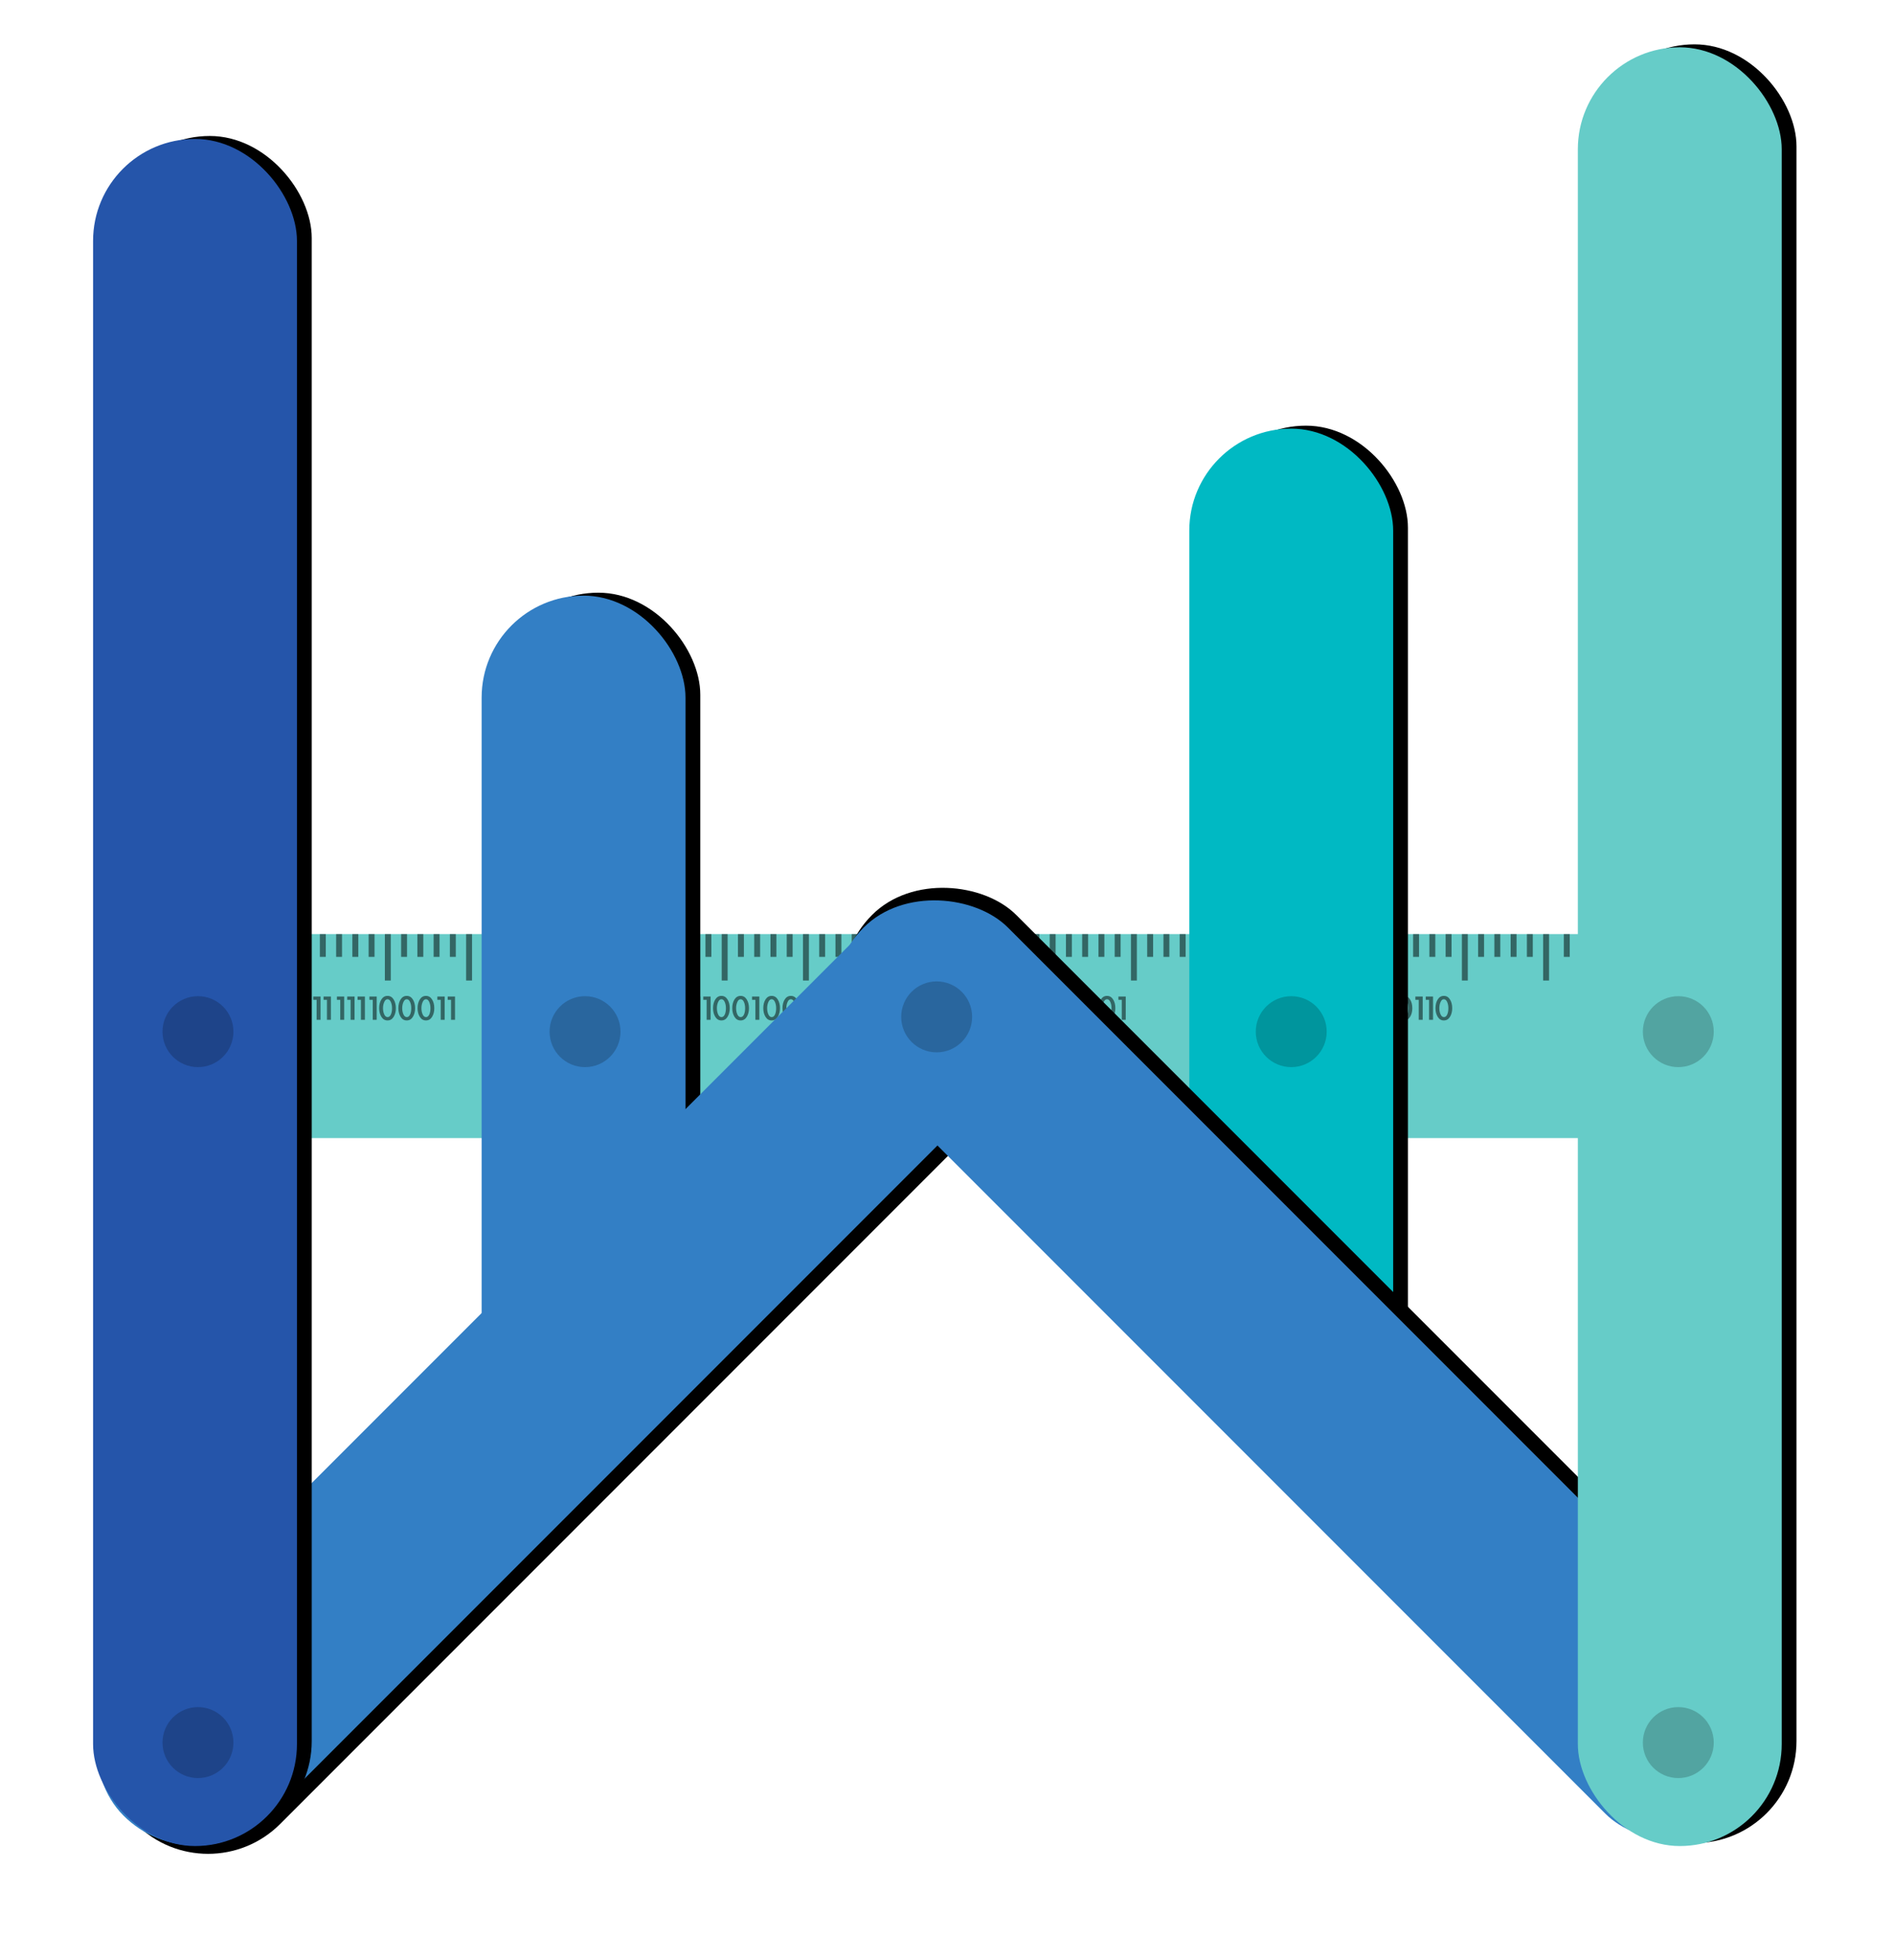 <?xml version="1.0" encoding="UTF-8"?>
<svg width="1282px" height="1326px" viewBox="0 0 1282 1326" version="1.1" xmlns="http://www.w3.org/2000/svg" xmlns:xlink="http://www.w3.org/1999/xlink">
    <title>Web Infra</title>
    <defs>
        <rect id="path-1" x="291.218" y="371" width="138" height="571" rx="69"></rect>
        <filter x="-29.0%" y="-9.1%" width="172.5%" height="117.5%" filterUnits="objectBoundingBox" id="filter-2">
            <feOffset dx="10" dy="-2" in="SourceAlpha" result="shadowOffsetOuter1"></feOffset>
            <feGaussianBlur stdDeviation="15" in="shadowOffsetOuter1" result="shadowBlurOuter1"></feGaussianBlur>
            <feColorMatrix values="0 0 0 0 0   0 0 0 0 0   0 0 0 0 0  0 0 0 0.4 0" type="matrix" in="shadowBlurOuter1"></feColorMatrix>
        </filter>
        <rect id="path-3" x="770.218" y="258" width="138" height="684" rx="69"></rect>
        <filter x="-29.0%" y="-7.6%" width="172.5%" height="114.6%" filterUnits="objectBoundingBox" id="filter-4">
            <feOffset dx="10" dy="-2" in="SourceAlpha" result="shadowOffsetOuter1"></feOffset>
            <feGaussianBlur stdDeviation="15" in="shadowOffsetOuter1" result="shadowBlurOuter1"></feGaussianBlur>
            <feColorMatrix values="0 0 0 0 0   0 0 0 0 0   0 0 0 0 0  0 0 0 0.4 0" type="matrix" in="shadowBlurOuter1"></feColorMatrix>
        </filter>
        <rect id="path-5" x="279.604" y="472.593" width="138" height="848" rx="69"></rect>
        <filter x="-29.0%" y="-6.1%" width="172.5%" height="111.8%" filterUnits="objectBoundingBox" id="filter-6">
            <feOffset dx="10" dy="-2" in="SourceAlpha" result="shadowOffsetOuter1"></feOffset>
            <feGaussianBlur stdDeviation="15" in="shadowOffsetOuter1" result="shadowBlurOuter1"></feGaussianBlur>
            <feColorMatrix values="0 0 0 0 0   0 0 0 0 0   0 0 0 0 0  0 0 0 0.4 0" type="matrix" in="shadowBlurOuter1"></feColorMatrix>
        </filter>
        <rect id="path-7" x="780.652" y="471.331" width="138" height="848" rx="69"></rect>
        <filter x="-29.0%" y="-6.1%" width="172.5%" height="111.8%" filterUnits="objectBoundingBox" id="filter-8">
            <feOffset dx="10" dy="-2" in="SourceAlpha" result="shadowOffsetOuter1"></feOffset>
            <feGaussianBlur stdDeviation="15" in="shadowOffsetOuter1" result="shadowBlurOuter1"></feGaussianBlur>
            <feColorMatrix values="0 0 0 0 0   0 0 0 0 0   0 0 0 0 0  0 0 0 0.4 0" type="matrix" in="shadowBlurOuter1"></feColorMatrix>
        </filter>
        <rect id="path-9" x="28.218" y="62" width="138" height="1155" rx="69"></rect>
        <filter x="-29.0%" y="-4.5%" width="172.5%" height="108.7%" filterUnits="objectBoundingBox" id="filter-10">
            <feOffset dx="10" dy="-2" in="SourceAlpha" result="shadowOffsetOuter1"></feOffset>
            <feGaussianBlur stdDeviation="15" in="shadowOffsetOuter1" result="shadowBlurOuter1"></feGaussianBlur>
            <feColorMatrix values="0 0 0 0 0   0 0 0 0 0   0 0 0 0 0  0 0 0 0.4 0" type="matrix" in="shadowBlurOuter1"></feColorMatrix>
        </filter>
        <rect id="path-11" x="1033.218" y="0" width="138" height="1217" rx="69"></rect>
        <filter x="-29.0%" y="-4.3%" width="172.5%" height="108.2%" filterUnits="objectBoundingBox" id="filter-12">
            <feOffset dx="10" dy="-2" in="SourceAlpha" result="shadowOffsetOuter1"></feOffset>
            <feGaussianBlur stdDeviation="15" in="shadowOffsetOuter1" result="shadowBlurOuter1"></feGaussianBlur>
            <feColorMatrix values="0 0 0 0 0   0 0 0 0 0   0 0 0 0 0  0 0 0 0.4 0" type="matrix" in="shadowBlurOuter1"></feColorMatrix>
        </filter>
    </defs>
    <g id="Page-1" stroke="none" stroke-width="1" fill="none" fill-rule="evenodd">
        <g id="Web-Infra" transform="translate(34.782, 32)">
            <rect id="Rectangle" fill="#66CCC8" x="155.218" y="600" width="889" height="138"></rect>
            <g id="Ruler" transform="translate(170.731, 600)" fill="#000000" fill-opacity="0.5" fill-rule="nonzero">
                <path d="M6.529,44.48 L6.529,42.218 L11.469,42.218 L11.469,58 L8.791,58 L8.791,44.48 L6.529,44.48 Z M13.529,44.48 L13.529,42.218 L18.469,42.218 L18.469,58 L15.791,58 L15.791,44.48 L13.529,44.48 Z M22.529,44.48 L22.529,42.218 L27.469,42.218 L27.469,58 L24.791,58 L24.791,44.48 L22.529,44.48 Z M29.529,44.48 L29.529,42.218 L34.469,42.218 L34.469,58 L31.791,58 L31.791,44.48 L29.529,44.48 Z M36.529,44.48 L36.529,42.218 L41.469,42.218 L41.469,58 L38.791,58 L38.791,44.48 L36.529,44.48 Z M44.529,44.48 L44.529,42.218 L49.469,42.218 L49.469,58 L46.791,58 L46.791,44.48 L44.529,44.48 Z M90.529,44.48 L90.529,42.218 L95.469,42.218 L95.469,58 L92.791,58 L92.791,44.48 L90.529,44.48 Z M97.529,44.48 L97.529,42.218 L102.469,42.218 L102.469,58 L99.791,58 L99.791,44.48 L97.529,44.48 Z M263.529,44.48 L263.529,42.218 L268.469,42.218 L268.469,58 L265.791,58 L265.791,44.48 L263.529,44.48 Z M270.529,44.48 L270.529,42.218 L275.469,42.218 L275.469,58 L272.791,58 L272.791,44.48 L270.529,44.48 Z M303.529,44.48 L303.529,42.218 L308.469,42.218 L308.469,58 L305.791,58 L305.791,44.48 L303.529,44.48 Z M551.529,44.48 L551.529,42.218 L556.469,42.218 L556.469,58 L553.791,58 L553.791,44.48 L551.529,44.48 Z M752.529,44.48 L752.529,42.218 L757.469,42.218 L757.469,58 L754.791,58 L754.791,44.48 L752.529,44.48 Z M759.529,44.48 L759.529,42.218 L764.469,42.218 L764.469,58 L761.791,58 L761.791,44.48 L759.529,44.48 Z M62.445,50.122 C62.445,52.41 61.943,54.364 60.937,55.985 C59.932,57.606 58.55,58.416 56.79,58.416 C55.031,58.416 53.649,57.601 52.643,55.972 C51.638,54.343 51.135,52.393 51.135,50.122 C51.135,47.765 51.642,45.789 52.656,44.194 C53.67,42.599 55.053,41.802 56.803,41.802 C58.554,41.802 59.932,42.612 60.937,44.233 C61.943,45.854 62.445,47.817 62.445,50.122 Z M53.735,50.096 C53.735,51.691 54.013,53.099 54.567,54.321 C55.122,55.543 55.876,56.154 56.829,56.154 C57.783,56.154 58.524,55.582 59.052,54.438 C59.581,53.294 59.845,51.847 59.845,50.096 C59.845,48.484 59.568,47.076 59.013,45.871 C58.459,44.666 57.718,44.064 56.79,44.064 C55.863,44.064 55.122,44.692 54.567,45.949 C54.013,47.206 53.735,48.588 53.735,50.096 Z M75.445,50.122 C75.445,52.41 74.943,54.364 73.937,55.985 C72.932,57.606 71.55,58.416 69.79,58.416 C68.031,58.416 66.649,57.601 65.643,55.972 C64.638,54.343 64.135,52.393 64.135,50.122 C64.135,47.765 64.642,45.789 65.656,44.194 C66.67,42.599 68.053,41.802 69.803,41.802 C71.554,41.802 72.932,42.612 73.937,44.233 C74.943,45.854 75.445,47.817 75.445,50.122 Z M66.735,50.096 C66.735,51.691 67.013,53.099 67.567,54.321 C68.122,55.543 68.876,56.154 69.829,56.154 C70.783,56.154 71.524,55.582 72.052,54.438 C72.581,53.294 72.845,51.847 72.845,50.096 C72.845,48.484 72.568,47.076 72.013,45.871 C71.459,44.666 70.718,44.064 69.79,44.064 C68.863,44.064 68.122,44.692 67.567,45.949 C67.013,47.206 66.735,48.588 66.735,50.096 Z M88.445,50.122 C88.445,52.41 87.943,54.364 86.937,55.985 C85.932,57.606 84.55,58.416 82.79,58.416 C81.031,58.416 79.649,57.601 78.643,55.972 C77.638,54.343 77.135,52.393 77.135,50.122 C77.135,47.765 77.642,45.789 78.656,44.194 C79.67,42.599 81.053,41.802 82.803,41.802 C84.554,41.802 85.932,42.612 86.937,44.233 C87.943,45.854 88.445,47.817 88.445,50.122 Z M79.735,50.096 C79.735,51.691 80.013,53.099 80.567,54.321 C81.122,55.543 81.876,56.154 82.829,56.154 C83.783,56.154 84.524,55.582 85.052,54.438 C85.581,53.294 85.845,51.847 85.845,50.096 C85.845,48.484 85.568,47.076 85.013,45.871 C84.459,44.666 83.718,44.064 82.79,44.064 C81.863,44.064 81.122,44.692 80.567,45.949 C80.013,47.206 79.735,48.588 79.735,50.096 Z M288.445,50.122 C288.445,52.41 287.943,54.364 286.937,55.985 C285.932,57.606 284.55,58.416 282.79,58.416 C281.031,58.416 279.649,57.601 278.643,55.972 C277.638,54.343 277.135,52.393 277.135,50.122 C277.135,47.765 277.642,45.789 278.656,44.194 C279.67,42.599 281.053,41.802 282.803,41.802 C284.554,41.802 285.932,42.612 286.937,44.233 C287.943,45.854 288.445,47.817 288.445,50.122 Z M279.735,50.096 C279.735,51.691 280.013,53.099 280.567,54.321 C281.122,55.543 281.876,56.154 282.829,56.154 C283.783,56.154 284.524,55.582 285.052,54.438 C285.581,53.294 285.845,51.847 285.845,50.096 C285.845,48.484 285.568,47.076 285.013,45.871 C284.459,44.666 283.718,44.064 282.79,44.064 C281.863,44.064 281.122,44.692 280.567,45.949 C280.013,47.206 279.735,48.588 279.735,50.096 Z M536.445,50.122 C536.445,52.41 535.943,54.364 534.937,55.985 C533.932,57.606 532.55,58.416 530.79,58.416 C529.031,58.416 527.649,57.601 526.643,55.972 C525.638,54.343 525.135,52.393 525.135,50.122 C525.135,47.765 525.642,45.789 526.656,44.194 C527.67,42.599 529.053,41.802 530.803,41.802 C532.554,41.802 533.932,42.612 534.937,44.233 C535.943,45.854 536.445,47.817 536.445,50.122 Z M527.735,50.096 C527.735,51.691 528.013,53.099 528.567,54.321 C529.122,55.543 529.876,56.154 530.829,56.154 C531.783,56.154 532.524,55.582 533.052,54.438 C533.581,53.294 533.845,51.847 533.845,50.096 C533.845,48.484 533.568,47.076 533.013,45.871 C532.459,44.666 531.718,44.064 530.79,44.064 C529.863,44.064 529.122,44.692 528.567,45.949 C528.013,47.206 527.735,48.588 527.735,50.096 Z M301.445,50.122 C301.445,52.41 300.943,54.364 299.937,55.985 C298.932,57.606 297.55,58.416 295.79,58.416 C294.031,58.416 292.649,57.601 291.643,55.972 C290.638,54.343 290.135,52.393 290.135,50.122 C290.135,47.765 290.642,45.789 291.656,44.194 C292.67,42.599 294.053,41.802 295.803,41.802 C297.554,41.802 298.932,42.612 299.937,44.233 C300.943,45.854 301.445,47.817 301.445,50.122 Z M292.735,50.096 C292.735,51.691 293.013,53.099 293.567,54.321 C294.122,55.543 294.876,56.154 295.829,56.154 C296.783,56.154 297.524,55.582 298.052,54.438 C298.581,53.294 298.845,51.847 298.845,50.096 C298.845,48.484 298.568,47.076 298.013,45.871 C297.459,44.666 296.718,44.064 295.79,44.064 C294.863,44.064 294.122,44.692 293.567,45.949 C293.013,47.206 292.735,48.588 292.735,50.096 Z M549.445,50.122 C549.445,52.41 548.943,54.364 547.937,55.985 C546.932,57.606 545.55,58.416 543.79,58.416 C542.031,58.416 540.649,57.601 539.643,55.972 C538.638,54.343 538.135,52.393 538.135,50.122 C538.135,47.765 538.642,45.789 539.656,44.194 C540.67,42.599 542.053,41.802 543.803,41.802 C545.554,41.802 546.932,42.612 547.937,44.233 C548.943,45.854 549.445,47.817 549.445,50.122 Z M540.735,50.096 C540.735,51.691 541.013,53.099 541.567,54.321 C542.122,55.543 542.876,56.154 543.829,56.154 C544.783,56.154 545.524,55.582 546.052,54.438 C546.581,53.294 546.845,51.847 546.845,50.096 C546.845,48.484 546.568,47.076 546.013,45.871 C545.459,44.666 544.718,44.064 543.79,44.064 C542.863,44.064 542.122,44.692 541.567,45.949 C541.013,47.206 540.735,48.588 540.735,50.096 Z M750.445,50.122 C750.445,52.41 749.943,54.364 748.937,55.985 C747.932,57.606 746.55,58.416 744.79,58.416 C743.031,58.416 741.649,57.601 740.643,55.972 C739.638,54.343 739.135,52.393 739.135,50.122 C739.135,47.765 739.642,45.789 740.656,44.194 C741.67,42.599 743.053,41.802 744.803,41.802 C746.554,41.802 747.932,42.612 748.937,44.233 C749.943,45.854 750.445,47.817 750.445,50.122 Z M741.735,50.096 C741.735,51.691 742.013,53.099 742.567,54.321 C743.122,55.543 743.876,56.154 744.829,56.154 C745.783,56.154 746.524,55.582 747.052,54.438 C747.581,53.294 747.845,51.847 747.845,50.096 C747.845,48.484 747.568,47.076 747.013,45.871 C746.459,44.666 745.718,44.064 744.79,44.064 C743.863,44.064 743.122,44.692 742.567,45.949 C742.013,47.206 741.735,48.588 741.735,50.096 Z M777.445,50.122 C777.445,52.41 776.943,54.364 775.937,55.985 C774.932,57.606 773.55,58.416 771.79,58.416 C770.031,58.416 768.649,57.601 767.643,55.972 C766.638,54.343 766.135,52.393 766.135,50.122 C766.135,47.765 766.642,45.789 767.656,44.194 C768.67,42.599 770.053,41.802 771.803,41.802 C773.554,41.802 774.932,42.612 775.937,44.233 C776.943,45.854 777.445,47.817 777.445,50.122 Z M768.735,50.096 C768.735,51.691 769.013,53.099 769.567,54.321 C770.122,55.543 770.876,56.154 771.829,56.154 C772.783,56.154 773.524,55.582 774.052,54.438 C774.581,53.294 774.845,51.847 774.845,50.096 C774.845,48.484 774.568,47.076 774.013,45.871 C773.459,44.666 772.718,44.064 771.79,44.064 C770.863,44.064 770.122,44.692 769.567,45.949 C769.013,47.206 768.735,48.588 768.735,50.096 Z M322.445,50.122 C322.445,52.41 321.943,54.364 320.937,55.985 C319.932,57.606 318.55,58.416 316.79,58.416 C315.031,58.416 313.649,57.601 312.643,55.972 C311.638,54.343 311.135,52.393 311.135,50.122 C311.135,47.765 311.642,45.789 312.656,44.194 C313.67,42.599 315.053,41.802 316.803,41.802 C318.554,41.802 319.932,42.612 320.937,44.233 C321.943,45.854 322.445,47.817 322.445,50.122 Z M313.735,50.096 C313.735,51.691 314.013,53.099 314.567,54.321 C315.122,55.543 315.876,56.154 316.829,56.154 C317.783,56.154 318.524,55.582 319.052,54.438 C319.581,53.294 319.845,51.847 319.845,50.096 C319.845,48.484 319.568,47.076 319.013,45.871 C318.459,44.666 317.718,44.064 316.79,44.064 C315.863,44.064 315.122,44.692 314.567,45.949 C314.013,47.206 313.735,48.588 313.735,50.096 Z M335.445,50.122 C335.445,52.41 334.943,54.364 333.937,55.985 C332.932,57.606 331.55,58.416 329.79,58.416 C328.031,58.416 326.649,57.601 325.643,55.972 C324.638,54.343 324.135,52.393 324.135,50.122 C324.135,47.765 324.642,45.789 325.656,44.194 C326.67,42.599 328.053,41.802 329.803,41.802 C331.554,41.802 332.932,42.612 333.937,44.233 C334.943,45.854 335.445,47.817 335.445,50.122 Z M326.735,50.096 C326.735,51.691 327.013,53.099 327.567,54.321 C328.122,55.543 328.876,56.154 329.829,56.154 C330.783,56.154 331.524,55.582 332.052,54.438 C332.581,53.294 332.845,51.847 332.845,50.096 C332.845,48.484 332.568,47.076 332.013,45.871 C331.459,44.666 330.718,44.064 329.79,44.064 C328.863,44.064 328.122,44.692 327.567,45.949 C327.013,47.206 326.735,48.588 326.735,50.096 Z" id="Numbers"></path>
                <path d="M294,1.13686838e-13 L294,15.404 L298,15.404 L298,1.13686838e-13 L294,1.13686838e-13 Z M305,1.13686838e-13 L305,15.404 L309,15.404 L309,1.13686838e-13 L305,1.13686838e-13 Z M316,1.13686838e-13 L316,15.404 L320,15.404 L320,1.13686838e-13 L316,1.13686838e-13 Z M327,1.13686838e-13 L327,15.404 L331,15.404 L331,1.13686838e-13 L327,1.13686838e-13 Z M283,1.13686838e-13 L283,31.404 L287,31.404 L287,1.13686838e-13 L283,1.13686838e-13 Z M338,1.13686838e-13 L338,31.404 L342,31.404 L342,1.13686838e-13 L338,1.13686838e-13 Z M461,1.13686838e-13 L461,15.404 L465,15.404 L465,1.13686838e-13 L461,1.13686838e-13 Z M472,1.13686838e-13 L472,15.404 L476,15.404 L476,1.13686838e-13 L472,1.13686838e-13 Z M483,1.13686838e-13 L483,15.404 L487,15.404 L487,1.13686838e-13 L483,1.13686838e-13 Z M494,1.13686838e-13 L494,15.404 L498,15.404 L498,1.13686838e-13 L494,1.13686838e-13 Z M450,1.13686838e-13 L450,31.404 L454,31.404 L454,1.13686838e-13 L450,1.13686838e-13 Z M516,1.13686838e-13 L516,15.404 L520,15.404 L520,1.13686838e-13 L516,1.13686838e-13 Z M527,1.13686838e-13 L527,15.404 L531,15.404 L531,1.13686838e-13 L527,1.13686838e-13 Z M538,1.13686838e-13 L538,15.404 L542,15.404 L542,1.13686838e-13 L538,1.13686838e-13 Z M549,1.13686838e-13 L549,15.404 L553,15.404 L553,1.13686838e-13 L549,1.13686838e-13 Z M505,1.13686838e-13 L505,31.404 L509,31.404 L509,1.13686838e-13 L505,1.13686838e-13 Z M560,1.13686838e-13 L560,31.404 L564,31.404 L564,1.13686838e-13 L560,1.13686838e-13 Z M740,1.13686838e-13 L740,15.404 L744,15.404 L744,1.13686838e-13 L740,1.13686838e-13 Z M751,1.13686838e-13 L751,15.404 L755,15.404 L755,1.13686838e-13 L751,1.13686838e-13 Z M762,1.13686838e-13 L762,15.404 L766,15.404 L766,1.13686838e-13 L762,1.13686838e-13 Z M773,1.13686838e-13 L773,15.404 L777,15.404 L777,1.13686838e-13 L773,1.13686838e-13 Z M784,1.13686838e-13 L784,31.404 L788,31.404 L788,1.13686838e-13 L784,1.13686838e-13 Z M795,1.13686838e-13 L795,15.404 L799,15.404 L799,1.13686838e-13 L795,1.13686838e-13 Z M806,1.13686838e-13 L806,15.404 L810,15.404 L810,1.13686838e-13 L806,1.13686838e-13 Z M817,1.13686838e-13 L817,15.404 L821,15.404 L821,1.13686838e-13 L817,1.13686838e-13 Z M828,1.13686838e-13 L828,15.404 L832,15.404 L832,1.13686838e-13 L828,1.13686838e-13 Z M853,1.13686838e-13 L853,15.404 L857,15.404 L857,1.13686838e-13 L853,1.13686838e-13 Z M839,1.13686838e-13 L839,31.404 L843,31.404 L843,1.13686838e-13 L839,1.13686838e-13 Z M571,1.13686838e-13 L571,15.404 L575,15.404 L575,1.13686838e-13 L571,1.13686838e-13 Z M582,1.13686838e-13 L582,15.404 L586,15.404 L586,1.13686838e-13 L582,1.13686838e-13 Z M593,1.13686838e-13 L593,15.404 L597,15.404 L597,1.13686838e-13 L593,1.13686838e-13 Z M604,1.13686838e-13 L604,15.404 L608,15.404 L608,1.13686838e-13 L604,1.13686838e-13 Z M615,1.13686838e-13 L615,31.404 L619,31.404 L619,1.13686838e-13 L615,1.13686838e-13 Z M0,1.13686838e-13 L0,31.404 L4,31.404 L4,1.13686838e-13 L0,1.13686838e-13 Z M11,1.13686838e-13 L11,15.404 L15,15.404 L15,1.13686838e-13 L11,1.13686838e-13 Z M22,1.13686838e-13 L22,15.404 L26,15.404 L26,1.13686838e-13 L22,1.13686838e-13 Z M33,1.13686838e-13 L33,15.404 L37,15.404 L37,1.13686838e-13 L33,1.13686838e-13 Z M44,1.13686838e-13 L44,15.404 L48,15.404 L48,1.13686838e-13 L44,1.13686838e-13 Z M66,1.13686838e-13 L66,15.404 L70,15.404 L70,1.13686838e-13 L66,1.13686838e-13 Z M77,1.13686838e-13 L77,15.404 L81,15.404 L81,1.13686838e-13 L77,1.13686838e-13 Z M88,1.13686838e-13 L88,15.404 L92,15.404 L92,1.13686838e-13 L88,1.13686838e-13 Z M99,1.13686838e-13 L99,15.404 L103,15.404 L103,1.13686838e-13 L99,1.13686838e-13 Z M349,1.13686838e-13 L349,15.404 L353,15.404 L353,1.13686838e-13 L349,1.13686838e-13 Z M360,1.13686838e-13 L360,15.404 L364,15.404 L364,1.13686838e-13 L360,1.13686838e-13 Z M371,1.13686838e-13 L371,15.404 L375,15.404 L375,1.13686838e-13 L371,1.13686838e-13 Z M261,1.13686838e-13 L261,15.404 L265,15.404 L265,1.13686838e-13 L261,1.13686838e-13 Z M272,1.13686838e-13 L272,15.404 L276,15.404 L276,1.13686838e-13 L272,1.13686838e-13 Z M55,1.13686838e-13 L55,31.404 L59,31.404 L59,1.13686838e-13 L55,1.13686838e-13 Z M110,1.13686838e-13 L110,31.404 L114,31.404 L114,1.13686838e-13 L110,1.13686838e-13 Z" id="Measure"></path>
            </g>
            <g id="W">
                <g id="Rectangle-Copy">
                    <use fill="black" fill-opacity="1" filter="url(#filter-2)" xlink:href="#path-1"></use>
                    <use fill="#337FC5" fill-rule="evenodd" xlink:href="#path-1"></use>
                </g>
                <g id="Rectangle-Copy-2">
                    <use fill="black" fill-opacity="1" filter="url(#filter-4)" xlink:href="#path-3"></use>
                    <use fill="#00B9C3" fill-rule="evenodd" xlink:href="#path-3"></use>
                </g>
                <g id="Rectangle" transform="translate(348.604, 896.593) rotate(45) translate(-348.604, -896.593)">
                    <use fill="black" fill-opacity="1" filter="url(#filter-6)" xlink:href="#path-5"></use>
                    <use fill="#337FC5" fill-rule="evenodd" xlink:href="#path-5"></use>
                </g>
                <g id="Rectangle" transform="translate(849.652, 895.331) rotate(-45) translate(-849.652, -895.331)">
                    <use fill="black" fill-opacity="1" filter="url(#filter-8)" xlink:href="#path-7"></use>
                    <use fill="#337FC5" fill-rule="evenodd" xlink:href="#path-7"></use>
                </g>
                <g id="Rectangle">
                    <use fill="black" fill-opacity="1" filter="url(#filter-10)" xlink:href="#path-9"></use>
                    <use fill="#2555AA" fill-rule="evenodd" xlink:href="#path-9"></use>
                </g>
                <g id="Rectangle-Copy-3">
                    <use fill="black" fill-opacity="1" filter="url(#filter-12)" xlink:href="#path-11"></use>
                    <use fill="#66CCC8" fill-rule="evenodd" xlink:href="#path-11"></use>
                </g>
            </g>
            <g id="Connector" transform="translate(75.218, 632)">
                <circle id="Oval-Copy-2" fill="#29669E" cx="286" cy="34" r="24"></circle>
                <circle id="Oval-Copy-6" fill="#29669E" cx="524" cy="24" r="24"></circle>
                <circle id="Oval-Copy-3" fill="#00959D" cx="764" cy="34" r="24"></circle>
                <circle id="Oval-Copy-4" fill="#52A4A1" cx="1026" cy="34" r="24"></circle>
                <circle id="Oval-Copy-5" fill="#52A4A1" cx="1026" cy="515" r="24"></circle>
                <circle id="Oval" fill="#1E4489" cx="24" cy="34" r="24"></circle>
                <circle id="Oval-Copy" fill="#1E4489" cx="24" cy="515" r="24"></circle>
            </g>
        </g>
    </g>
</svg>